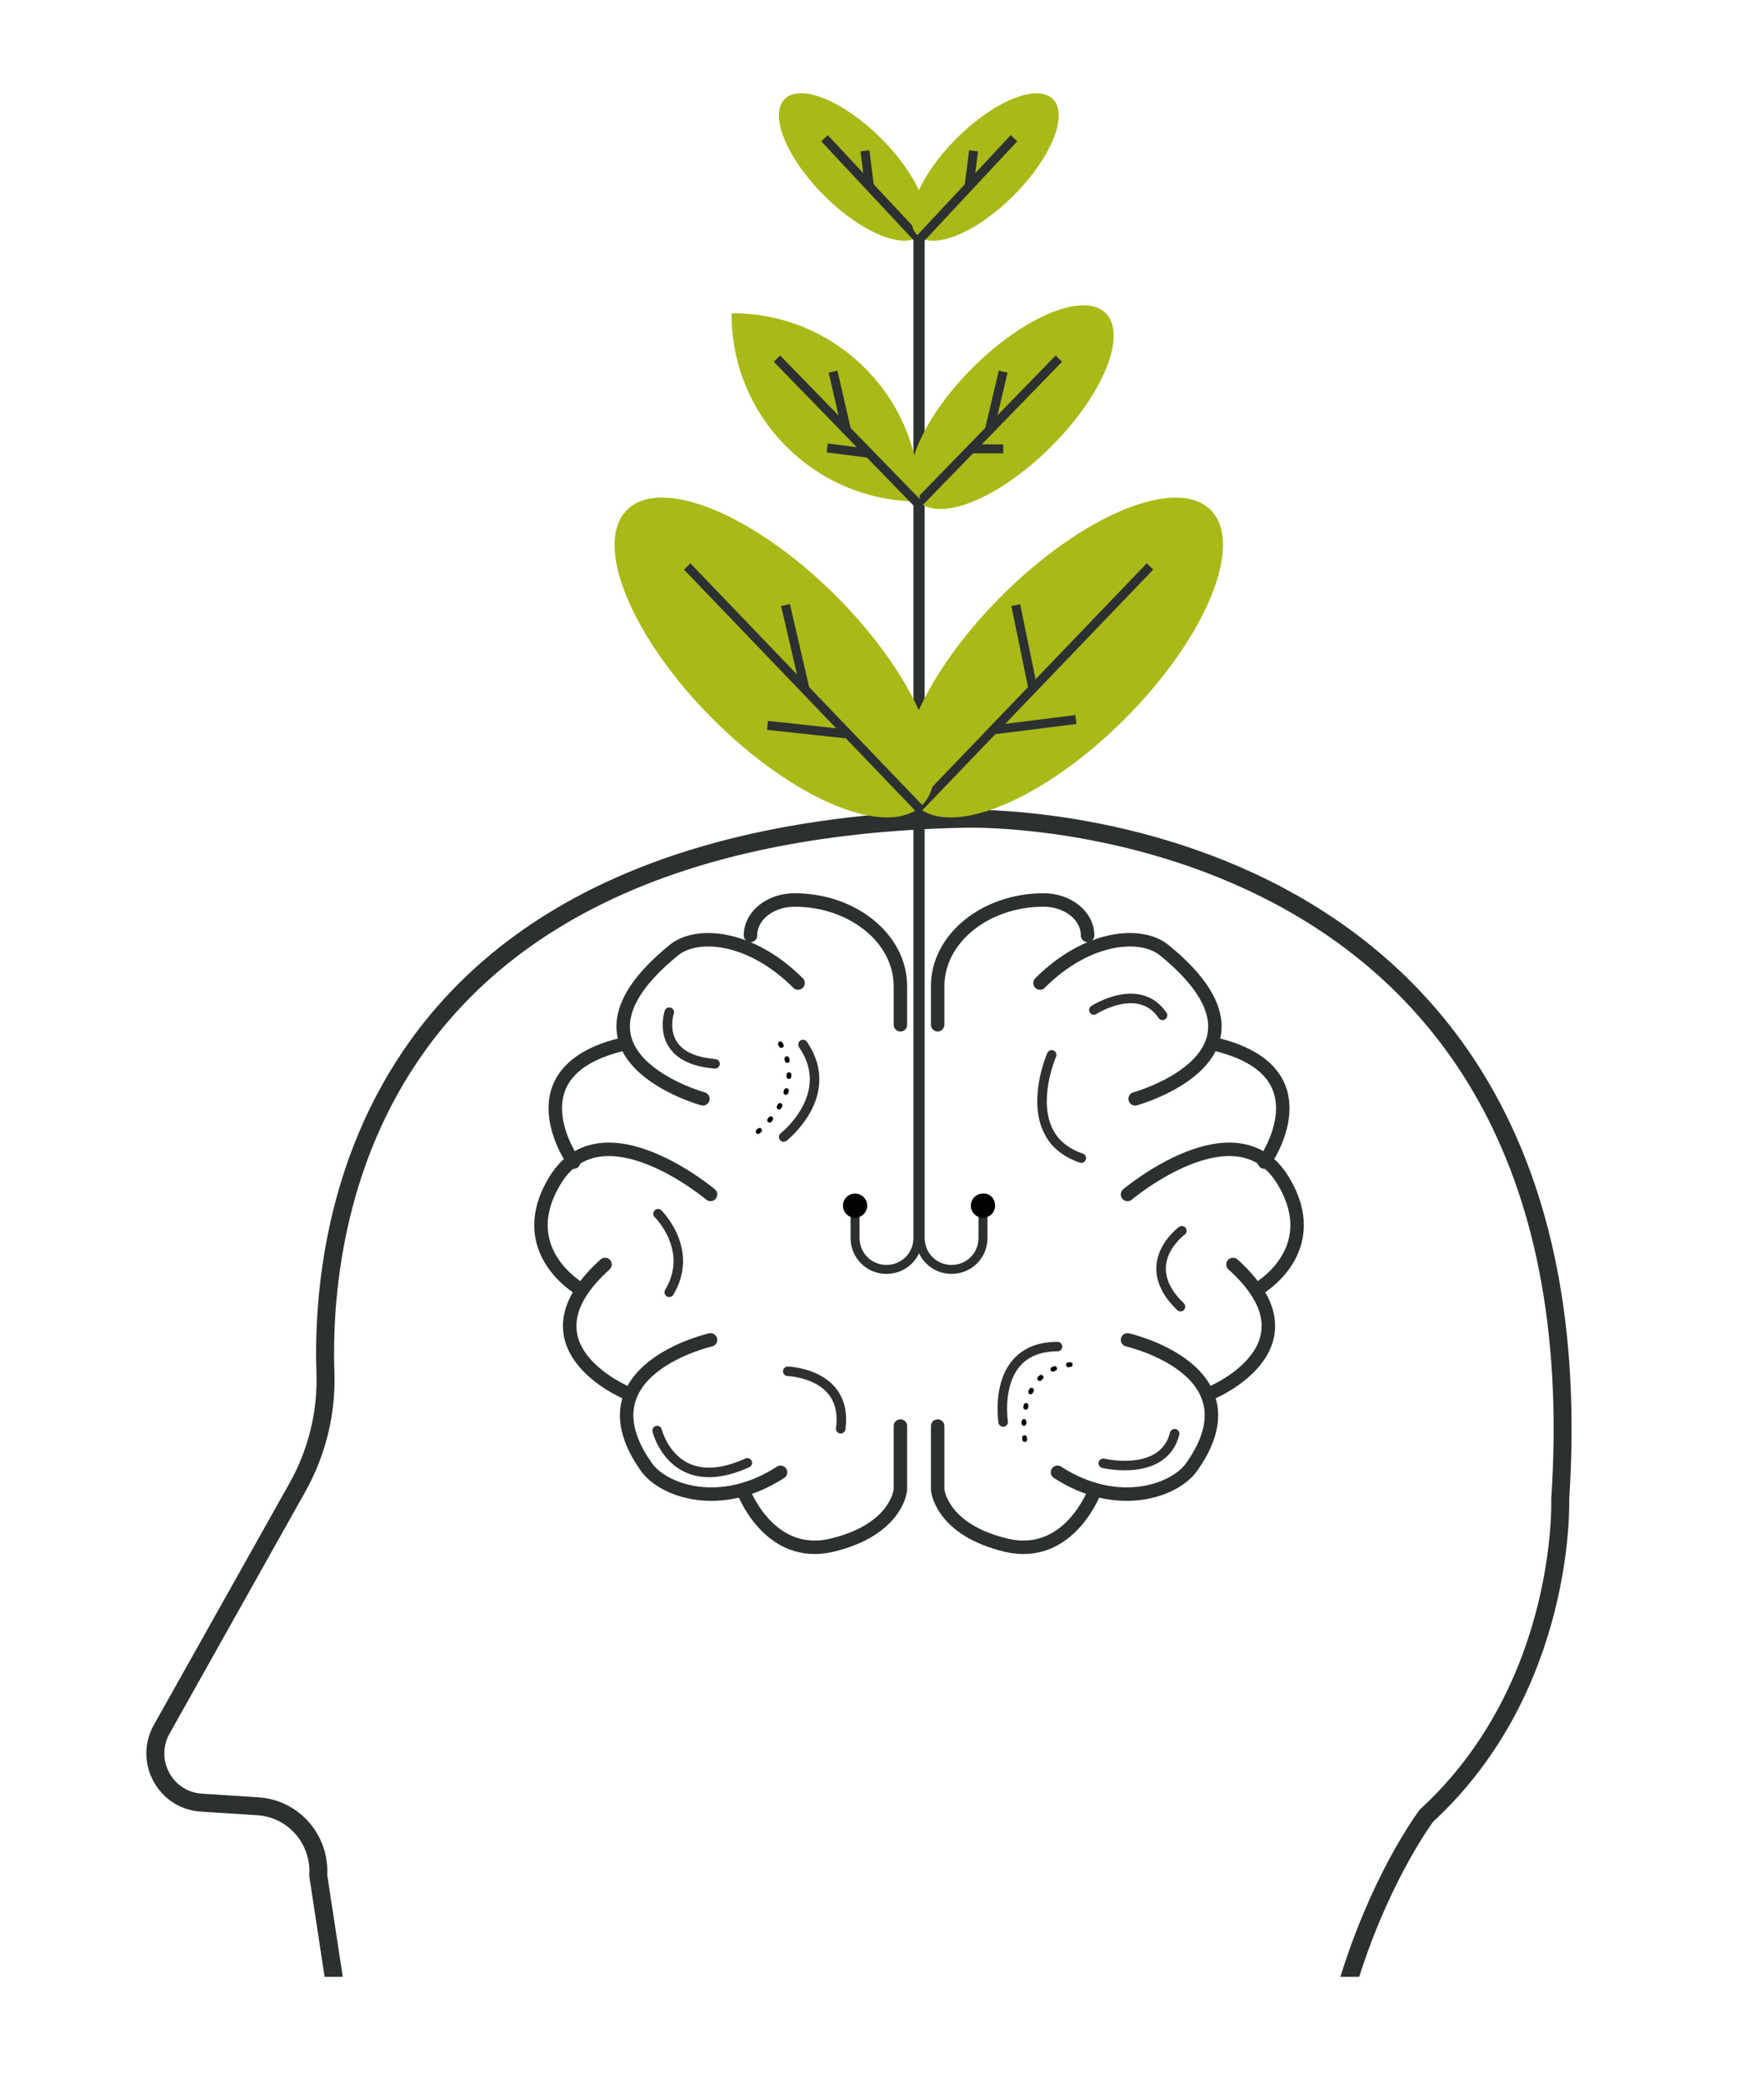 <?xml version="1.0" encoding="utf-8"?>
<!-- Generator: Adobe Illustrator 25.2.1, SVG Export Plug-In . SVG Version: 6.00 Build 0)  -->
<svg version="1.1" id="Capa_1" xmlns="http://www.w3.org/2000/svg" xmlns:xlink="http://www.w3.org/1999/xlink" x="0px" y="0px"
	 viewBox="0 0 393 464" style="enable-background:new 0 0 393 464;" xml:space="preserve">
<style type="text/css">
	.st0{clip-path:url(#SVGID_1_);fill:none;stroke:#2C3030;stroke-width:4;stroke-miterlimit:10;}
	.st1{fill:none;stroke:#303031;stroke-width:2.123;stroke-linecap:round;stroke-miterlimit:10;}
	.st2{fill:none;stroke:#2C3030;stroke-width:3;stroke-linecap:round;stroke-miterlimit:10;}
	
		.st3{fill:none;stroke:#020203;stroke-width:1.061;stroke-linecap:round;stroke-linejoin:round;stroke-miterlimit:10;stroke-dasharray:0.424,3.184;}
	.st4{fill:none;stroke:#2C3030;stroke-width:2;stroke-miterlimit:10;}
	.st5{fill:#A9B918;}
	.st6{fill:#020203;}
</style>
<g>
	<g>
		<defs>
			<rect id="SVGID_3_" x="-44.6" y="-59.6" width="500" height="500"/>
		</defs>
		<clipPath id="SVGID_1_">
			<use xlink:href="#SVGID_3_"  style="overflow:visible;"/>
		</clipPath>
		<path class="st0" d="M136.9,553.6l11.2-41.6c0.9-13.7-9.5-25.4-23.1-26.3l-24.5-1.6c-14-0.9-24.6-13-23.6-26.9l-6-39.4
			c0.5-8-5.5-14.9-13.5-15.4l-12.5-0.8c-8.1-0.5-12.8-9.3-8.9-16.3l30.3-54c4.3-7.7,6.5-16.5,6.2-25.4
			c-1.1-33,8.7-120.8,142.6-123.5c0,0,142.8-4.4,132.5,151.6c0,0,1.5,41.7-29.8,70.5c0,0-37.3,49.3-19.3,122.4l8.4,30.9"/>
	</g>
	<g>
		<path class="st1" d="M245.8,326c0,0,13.4,3.2,15.9-6.6"/>
		<path class="st1" d="M243.7,225c0,0,10.1-6.5,15.3,1.2"/>
		<g>
			<g>
				<g>
					<path class="st2" d="M167.2,208.4L167.2,208.4c0-4.4,4.4-7.9,9.8-7.9h0c13,0,23.6,8.6,23.6,19.2v8.6"/>
					<path class="st2" d="M156.6,244.8c0,0-35.2-9.7-6.5-33.1c5.1-4.2,17.1-3.3,27.7,7.3"/>
					<path class="st2" d="M127.8,258.9c0,0-14.5-20.3,11.1-26.3"/>
					<path class="st2" d="M158.3,266.1c0,0-24.1-20.3-34.6-3.2c-9.6,15.7,5.6,24.3,5.6,24.3"/>
					<path class="st2" d="M139.4,310.2c0,0-24.7-10.4-4.6-28.5"/>
					<path class="st2" d="M158.3,298.5c0,0-29.6,6.7-14.3,28.3c3.7,5.3,16.5,9.9,29.9,1.2"/>
					<path class="st2" d="M165.5,331.9c0,0,5.7,15.8,20,12.3c14.4-3.5,15.1-12.3,15.1-12.3v-14.2"/>
				</g>
				<g>
					<path class="st2" d="M242.3,208.4L242.3,208.4c0-4.4-4.4-7.9-9.8-7.9h0c-13,0-23.6,8.6-23.6,19.2v8.6"/>
					<path class="st2" d="M252.9,244.8c0,0,35.2-9.7,6.5-33.1c-5.1-4.2-17.1-3.3-27.7,7.3"/>
					<path class="st2" d="M281.7,258.9c0,0,14.5-20.3-11.1-26.3"/>
					<path class="st2" d="M251.2,266.1c0,0,24.1-20.3,34.6-3.2c9.6,15.7-5.6,24.3-5.6,24.3"/>
					<path class="st2" d="M270.1,310.2c0,0,24.7-10.4,4.6-28.5"/>
					<path class="st2" d="M251.2,298.5c0,0,29.6,6.7,14.3,28.3c-3.7,5.3-16.5,9.9-29.9,1.2"/>
					<path class="st2" d="M244,331.9c0,0-5.7,15.8-20,12.3c-14.4-3.5-15.1-12.3-15.1-12.3v-14.2"/>
				</g>
			</g>
			<g>
				<path class="st1" d="M149.1,225.5c0,0-3.5,10.4,10.2,11.5"/>
				<path class="st1" d="M146.4,318.7c0,0,3.6,14.7,20.1,7.2"/>
				<path class="st1" d="M263.3,274.2c0,0-10.2,7.4-0.3,16.9"/>
				<path class="st1" d="M146.6,270.4c0,0,8.2,8,2.5,17.5"/>
				<path class="st1" d="M175.5,305.5c0,0,13.5,0.4,11.8,12.8"/>
				<path class="st1" d="M174.6,253.3c0,0,12-9.4,4.3-20.6"/>
				<path class="st3" d="M168.9,252.1c0,0,12-9.4,4.3-20.6"/>
				<path class="st1" d="M234.3,235c0,0-7.9,18.1,6.6,23"/>
				<path class="st1" d="M223.5,316.8c0,0-2.7-16.8,12.1-16.8"/>
				<path class="st3" d="M228.3,320.7c0,0-2.7-16.8,12.1-16.8"/>
			</g>
		</g>
	</g>
	<g>
		<g>
			<g>
				<path class="st4" d="M219,267.6v8.2c0,3.9-3.1,7-7,7l0,0c-3.9,0-7-3.1-7-7V50.5"/>
				<path class="st4" d="M190.5,267.6v8.2c0,3.9,3.1,7,7,7h0c3.9,0,7-3.1,7-7V49.5"/>
				<g>
					
						<ellipse transform="matrix(0.707 -0.707 0.707 0.707 29.321 145.222)" class="st5" cx="190" cy="37.2" rx="9" ry="21.4"/>
					<line class="st4" x1="183.7" y1="30.8" x2="204.9" y2="53.5"/>
					<line class="st4" x1="192.7" y1="33.6" x2="193.7" y2="41.5"/>
				</g>
				<g>
					
						<ellipse transform="matrix(0.707 -0.707 0.707 0.707 37.966 166.093)" class="st5" cx="219.5" cy="37.2" rx="21.4" ry="9"/>
					<line class="st4" x1="225.9" y1="30.8" x2="204.7" y2="53.5"/>
					<line class="st4" x1="216.9" y1="33.6" x2="215.9" y2="41.5"/>
				</g>
				<g>
					<g>
						
							<ellipse transform="matrix(0.707 -0.707 0.707 0.707 -34.221 210.399)" class="st5" cx="236.9" cy="146.5" rx="46.5" ry="19.4"/>
						<line class="st4" x1="256.2" y1="126.2" x2="204.4" y2="180.2"/>
						<line class="st4" x1="226.3" y1="134.8" x2="230.1" y2="153.3"/>
					</g>
					<line class="st4" x1="221.3" y1="162.6" x2="239.7" y2="160.3"/>
				</g>
				<g>
					<g>
						
							<ellipse transform="matrix(0.707 -0.707 0.707 0.707 1.881 186.018)" class="st5" cx="225.5" cy="90.7" rx="29.6" ry="12.4"/>
						<line class="st4" x1="235.9" y1="79.9" x2="204.1" y2="112.6"/>
						<line class="st4" x1="223.5" y1="82.8" x2="220.3" y2="96.3"/>
					</g>
					<line class="st4" x1="216.4" y1="100" x2="223.5" y2="100"/>
				</g>
				<g>
					<g>
						<path class="st5" d="M192.7,82c8.2,8.2,12.3,19,12.2,29.7c-10.7,0.1-21.5-4-29.7-12.2c-8.2-8.2-12.3-19-12.2-29.7
							C173.7,69.7,184.5,73.8,192.7,82z"/>
						<line class="st4" x1="173.1" y1="79.9" x2="204.9" y2="112.6"/>
						<line class="st4" x1="185.6" y1="82.8" x2="188.7" y2="96.3"/>
					</g>
					<line class="st4" x1="193.7" y1="101" x2="184.3" y2="99.8"/>
				</g>
				<g>
					<g>
						
							<ellipse transform="matrix(0.707 -0.707 0.707 0.707 -53.052 164.936)" class="st5" cx="172.6" cy="146.5" rx="19.4" ry="46.5"/>
						<line class="st4" x1="153.1" y1="126.2" x2="204.9" y2="180.2"/>
						<line class="st4" x1="175" y1="134.8" x2="179.3" y2="153.3"/>
					</g>
					<line class="st4" x1="188.5" y1="163.5" x2="171" y2="161.6"/>
				</g>
			</g>
			<circle class="st6" cx="190.5" cy="268.6" r="2.7"/>
			<path class="st6" d="M221.7,268.6c0,1.5-1.2,2.7-2.7,2.7c-1.5,0-2.7-1.2-2.7-2.7c0-1.5,1.2-2.7,2.7-2.7
				C220.5,265.8,221.7,267,221.7,268.6z"/>
		</g>
	</g>
</g>
</svg>
